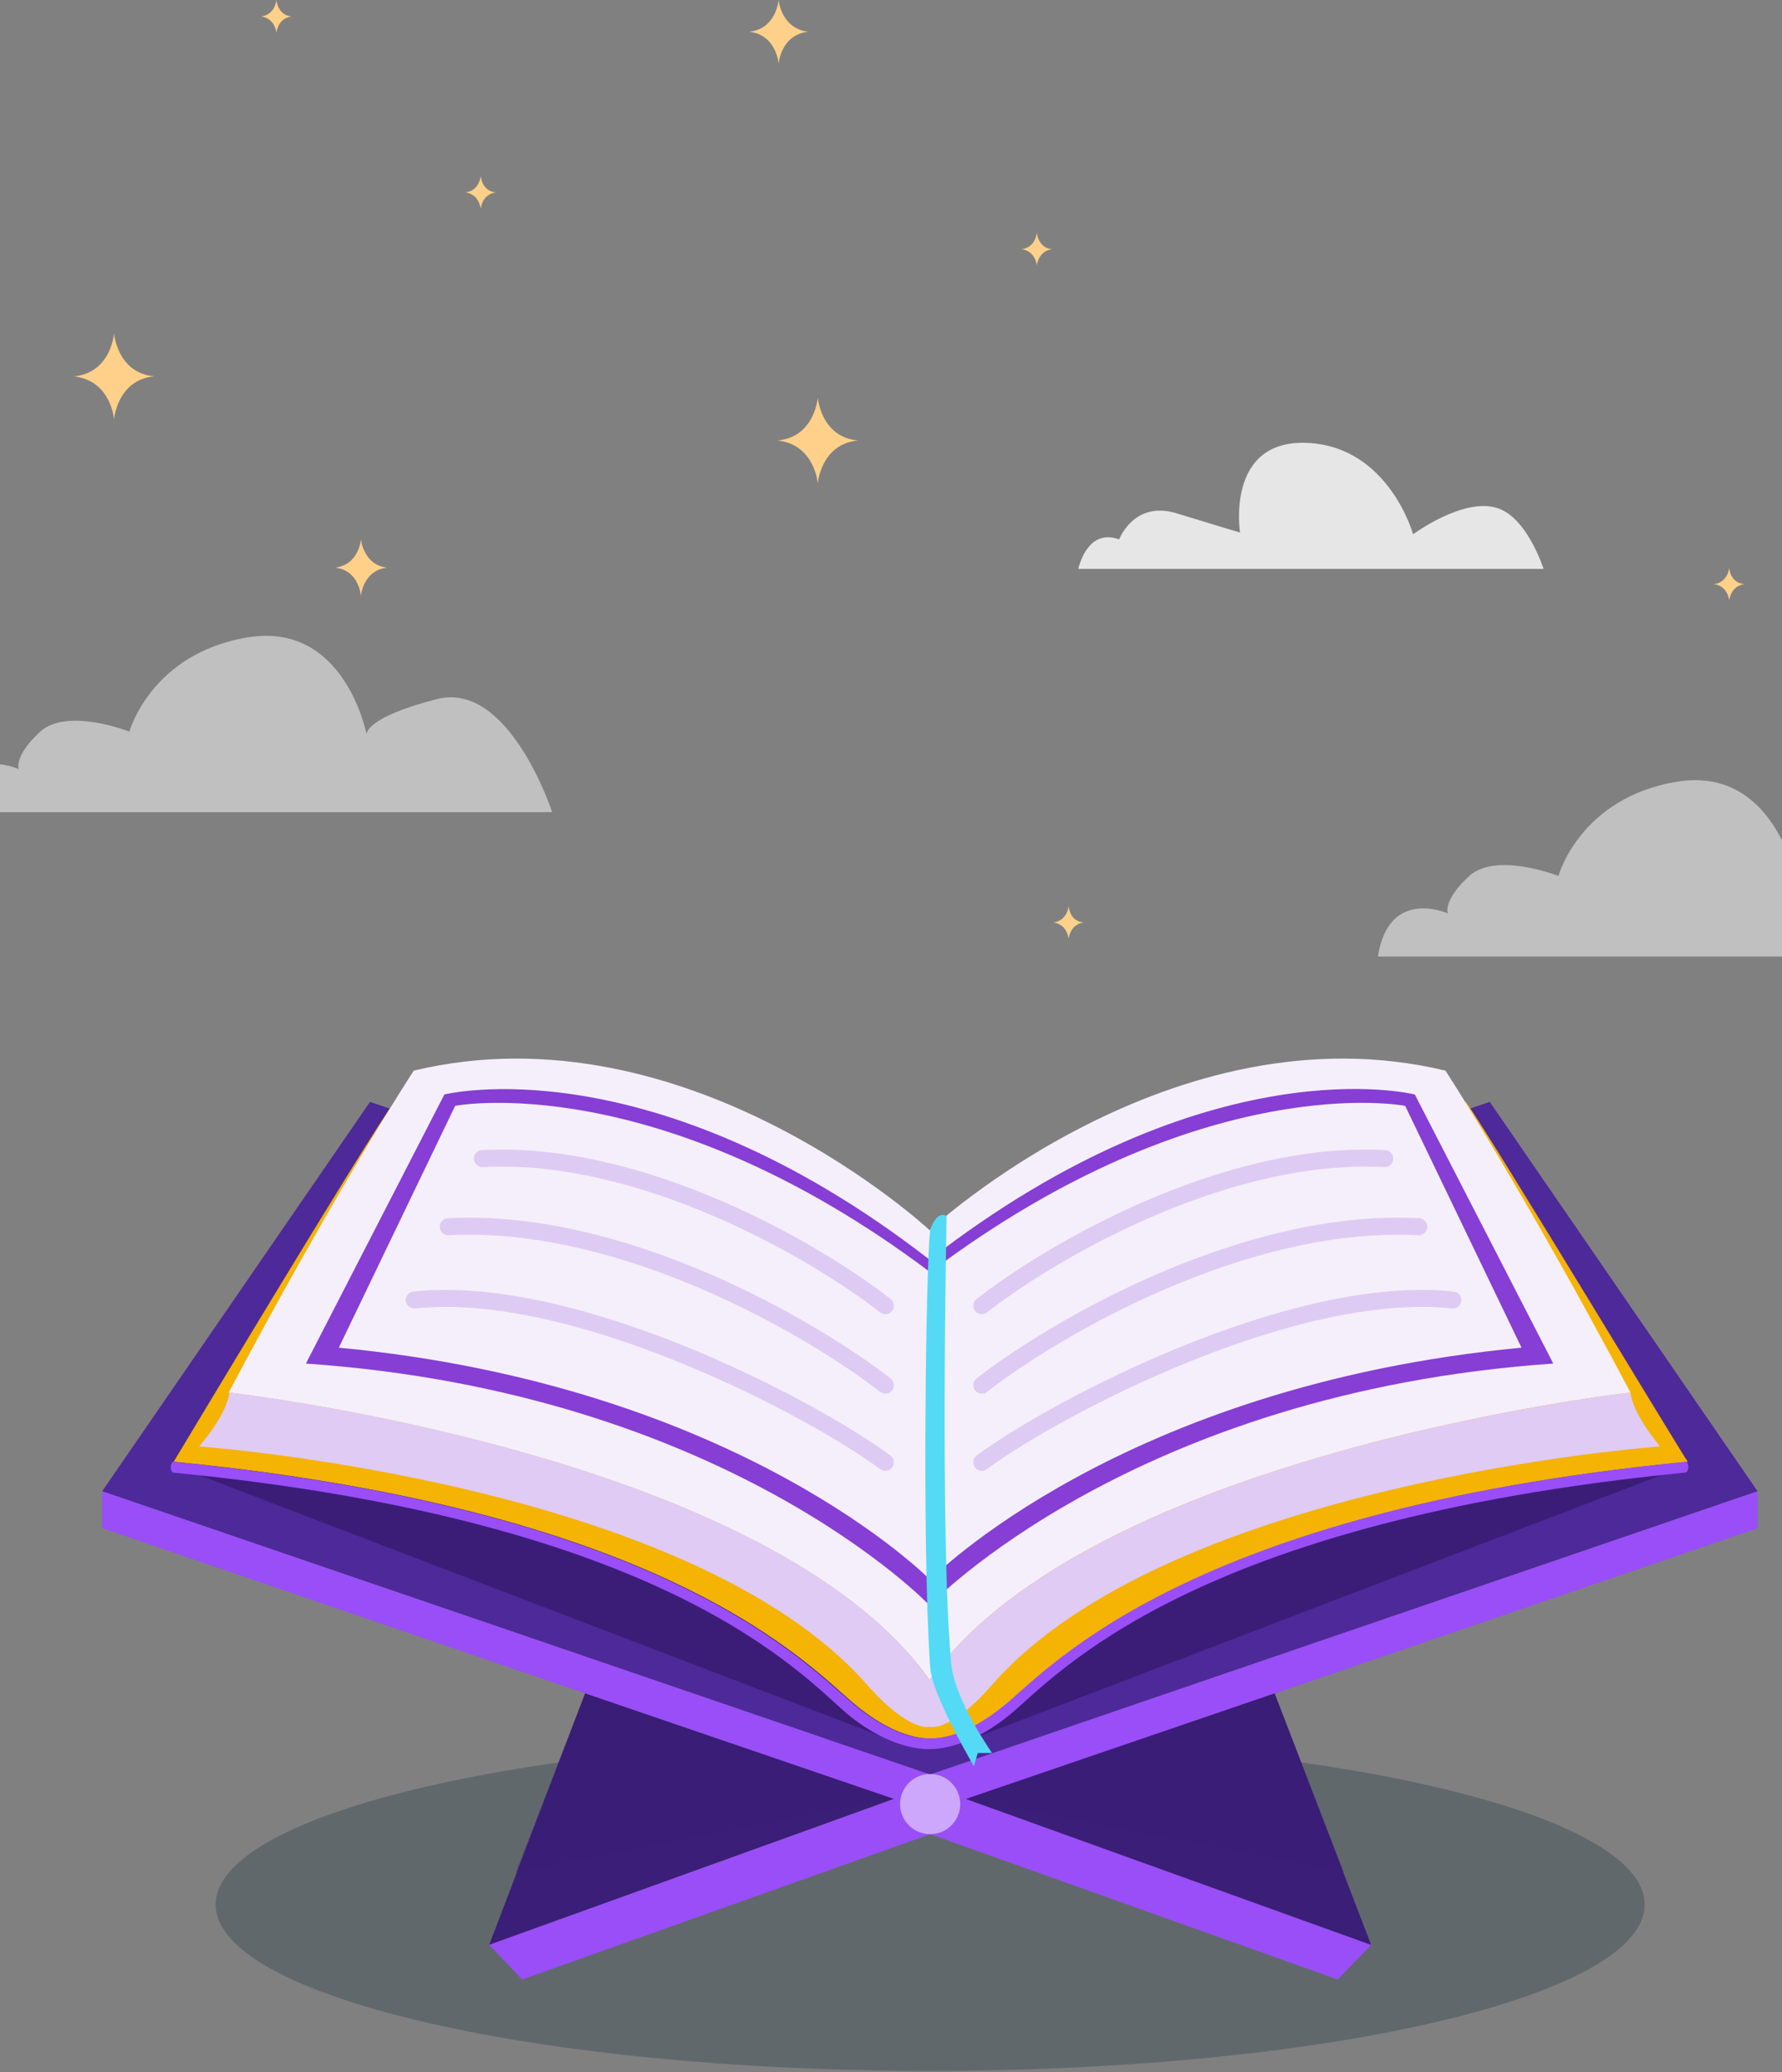 <svg width="314" height="365" viewBox="0 0 314 365" fill="none" xmlns="http://www.w3.org/2000/svg">
<rect x="0" y="0" width="314" height="365" fill="#808080" stroke="none"/>
<g style="mix-blend-mode:soft-light" opacity="0.5">
<path d="M-9 143.07H97.3C97.3 143.07 89.7 119.77 76.9 123.17C64.1 126.47 64.6 129.37 64.6 129.37C64.6 129.37 60.8 109.47 43.7 112.27C26.6 115.07 22.8 128.87 22.8 128.87C22.8 128.87 11.9 124.57 7.1 128.87C2.4 133.17 3.3 135.47 3.3 135.47C3.3 135.47 -7.1 130.77 -9 143.07Z" fill="white"/>
</g>
<g style="mix-blend-mode:soft-light" opacity="0.8">
<path d="M272 100.216C270.8 96.816 268.1 90.916 263.9 89.516C257.9 87.516 249 94.116 249 94.116C249 94.116 244.7 78.616 230.3 78.016C215.9 77.416 218.5 93.816 218.5 93.816C218.5 93.816 214.8 92.716 207.3 90.416C199.8 88.116 197.2 95.016 197.2 95.016C192.5 93.316 190.6 97.816 190 100.216H272Z" fill="white"/>
</g>
<path d="M48.7 0C48.7 0 48.5 2.6 46 2.9C48.5 3.2 48.7 5.8 48.7 5.8C48.7 5.8 48.9 3.2 51.4 2.9C48.9 2.7 48.7 0 48.7 0Z" fill="#FFD08A"/>
<path d="M182.7 41C182.7 41 182.5 43.6 180 43.9C182.5 44.2 182.7 46.8 182.7 46.8C182.7 46.8 182.9 44.2 185.4 43.9C182.9 43.7 182.7 41 182.7 41Z" fill="#FFD08A"/>
<path d="M84.7 31C84.7 31 84.5 33.6 82 33.9C84.5 34.2 84.7 36.8 84.7 36.8C84.7 36.8 84.9 34.2 87.4 33.9C84.9 33.7 84.7 31 84.7 31Z" fill="#FFD08A"/>
<path d="M304.7 100C304.7 100 304.5 102.6 302 102.9C304.5 103.2 304.7 105.8 304.7 105.8C304.7 105.8 304.9 103.2 307.4 102.9C304.8 102.7 304.7 100 304.7 100Z" fill="#FFD08A"/>
<path d="M188.3 159.6C188.3 159.6 188.1 162.2 185.6 162.5C188.1 162.8 188.3 165.4 188.3 165.4C188.3 165.4 188.5 162.8 191 162.5C188.4 162.3 188.3 159.6 188.3 159.6Z" fill="#FFD08A"/>
<path d="M144.1 70C144.1 70 143.6 77 137 77.6C143.6 78.3 144.1 85.2 144.1 85.2C144.1 85.2 144.6 78.2 151.2 77.6C144.6 77 144.1 70 144.1 70Z" fill="#FFD08A"/>
<path d="M20.1 58.7C20.1 58.7 19.6 65.7 13 66.3C19.6 67 20.1 73.9 20.1 73.9C20.1 73.9 20.6 66.9 27.2 66.3C20.6 65.7 20.1 58.7 20.1 58.7Z" fill="#FFD08A"/>
<path d="M137.2 0C137.2 0 136.8 5.1 132 5.6C136.8 6.1 137.2 11.2 137.2 11.2C137.2 11.2 137.6 6.1 142.4 5.6C137.6 5 137.2 0 137.2 0Z" fill="#FFD08A"/>
<path d="M63.6 95C63.6 95 63.3 99.5 59 100C63.3 100.4 63.6 105 63.6 105C63.6 105 63.9 100.5 68.2 100C64 99.5 63.6 95 63.6 95Z" fill="#FFD08A"/>
<path d="M104.5 194.9C104.5 194.9 104.2 199.4 99.9 199.9C104.2 200.3 104.5 204.9 104.5 204.9C104.5 204.9 104.8 200.4 109.1 199.9C104.8 199.4 104.5 194.9 104.5 194.9Z" fill="#FFD08A"/>
<g style="mix-blend-mode:soft-light" opacity="0.5">
<path d="M242.8 168.5H349.1C349.1 168.5 341.5 145.2 328.7 148.6C315.9 151.9 316.4 154.8 316.4 154.8C316.4 154.8 312.6 134.9 295.5 137.7C278.4 140.5 274.6 154.3 274.6 154.3C274.6 154.3 263.7 150 258.9 154.3C254.2 158.6 255.1 160.9 255.1 160.9C255.1 160.9 244.7 156.2 242.8 168.5Z" fill="white"/>
</g>
<path opacity="0.25" d="M163.9 364.8C233.433 364.8 289.8 351.682 289.8 335.5C289.8 319.318 233.433 306.2 163.9 306.2C94.367 306.2 38 319.318 38 335.5C38 351.682 94.367 364.8 163.9 364.8Z" fill="#042030"/>
<path d="M262.5 194.1L163.9 227.8L65.2 194.1L18 262.7L163.9 312.6L309.7 262.7L262.5 194.1Z" fill="#4E2999"/>
<path opacity="0.45" d="M35.2 259.9L156.2 306.2L114.6 265C114.6 265 46.3 248.5 35.2 259.9Z" fill="#240F4F"/>
<path opacity="0.45" d="M292.6 259.9L171.6 306.2L213.2 265C213.1 265 281.4 248.5 292.6 259.9Z" fill="#240F4F"/>
<path d="M163.9 312.6L18 262.7V269.2L163.9 319.1L309.7 269.2V262.7L163.9 312.6Z" fill="#994EF8"/>
<path d="M86.2 342.6L103.1 298.3L157.5 316.9L86.2 342.6Z" fill="#3B1E77"/>
<path opacity="0.45" d="M90.9 329.8L157.5 316.9L103.1 298.3L90.9 329.8Z" fill="#3B1E77"/>
<path d="M163.9 314.6L86.2 342.6L92 348.7L163.9 323.1L235.7 348.7L241.6 342.6L163.9 314.6Z" fill="#994EF8"/>
<path d="M241.6 342.6L224.6 298.3L170.2 316.9L241.6 342.6Z" fill="#3B1E77"/>
<path opacity="0.45" d="M236.8 329.8L170.2 316.9L224.6 298.3L236.8 329.8Z" fill="#3B1E77"/>
<path d="M163.9 323.1C166.827 323.1 169.2 320.727 169.2 317.8C169.2 314.873 166.827 312.5 163.9 312.5C160.973 312.5 158.6 314.873 158.6 317.8C158.6 320.727 160.973 323.1 163.9 323.1Z" fill="white" fill-opacity="0.5"/>
<path d="M258.3 194.1L163.9 241.1L69.5 194.1C65.2 199.8 30.6 257.5 30.6 257.5C31 257.5 31.3 257.6 31.7 257.6C118.5 266.3 142.6 293.6 150.6 300.2C158.6 306.9 164 306.2 164 306.2C164 306.2 169.4 306.9 177.4 300.2C185.4 293.6 209.5 266.3 296.3 257.6C296.7 257.6 297 257.5 297.4 257.5C297.2 257.5 262.5 199.9 258.3 194.1Z" fill="#F5B304"/>
<path d="M297.2 257.5C296.8 257.5 296.5 257.6 296.1 257.6C209.3 266.3 185.2 293.6 177.2 300.2C169.2 306.9 163.8 306.2 163.8 306.2C163.8 306.2 158.4 306.9 150.4 300.2C142.4 293.6 118.3 266.3 31.5 257.6C31.1 257.6 30.8 257.5 30.4 257.5C29.7 258.6 30.4 259.4 30.4 259.4C118.1 267.9 141.4 295.3 149.4 302C157.4 308.6 163.7 308.1 163.7 308.1C163.7 308.1 170 308.6 178 302C186 295.4 209.3 268 297 259.4C297.2 259.4 297.9 258.6 297.2 257.5Z" fill="#994EF8"/>
<path d="M254.7 188.6C206.4 177 163.8 216.7 163.8 216.7C163.8 216.7 121.2 177 72.9 188.6C72.9 188.6 59.2 209.6 40.3 245.3C40.3 245.3 135.4 256 163.8 295.9C192.2 256 287.3 245.3 287.3 245.3C268.4 209.6 254.7 188.6 254.7 188.6Z" fill="#F5EFFB"/>
<path d="M287.3 245.3C287.3 245.3 192.2 256 163.8 295.9C135.5 256 40.4 245.3 40.4 245.3C40.4 245.3 40.4 248.5 35.1 254.8C35.1 254.8 121.4 261 152.8 296.8C160.2 305.2 163.8 304.2 163.8 304.2C163.8 304.2 167.5 305.2 174.8 296.8C206.1 261 292.5 254.8 292.5 254.8C287.3 248.4 287.3 245.3 287.3 245.3Z" fill="#DFCBF4"/>
<path d="M249.3 192.8C249.3 192.8 213.2 183.6 163.8 221.9C114.5 183.7 78.3 192.8 78.3 192.8L53.9 240.2C128.1 245.3 163.8 282.8 163.8 282.8C163.8 282.8 199.5 245.3 273.7 240.2L249.3 192.8ZM163.9 278.3C163.9 278.3 130.5 244.1 59.7 237.4L80.2 194.8C80.2 194.8 115.7 187.9 163.9 224.1C212.1 187.9 247.6 194.8 247.6 194.8L268.1 237.4C197.3 244.1 163.9 278.3 163.9 278.3Z" fill="#863ED5"/>
<path opacity="0.2" d="M173 257.594C186.333 247.76 228 226 256 229" stroke="#863ED5" stroke-width="3" stroke-linecap="round"/>
<path opacity="0.2" d="M173 230C184.833 220.735 215.6 202.581 244 204.088" stroke="#863ED5" stroke-width="3" stroke-linecap="round"/>
<path opacity="0.2" d="M173 244C185.833 234.022 219.2 214.472 250 216.095" stroke="#863ED5" stroke-width="3" stroke-linecap="round"/>
<path opacity="0.2" d="M156 257.594C142.667 247.76 101 226 73 229" stroke="#863ED5" stroke-width="3" stroke-linecap="round"/>
<path opacity="0.2" d="M156 230C144.167 220.735 113.4 202.581 85 204.088" stroke="#863ED5" stroke-width="3" stroke-linecap="round"/>
<path opacity="0.2" d="M156 244C143.167 234.022 109.8 214.472 79 216.095" stroke="#863ED5" stroke-width="3" stroke-linecap="round"/>
<path d="M163.9 216.7C163.9 216.7 164.9 213.2 166.8 214.2C166.8 214.2 165.6 270.9 167.6 293C168.1 298.5 172.9 306 174.8 308.8H172.3L171.6 311.1C171.6 311.1 164.2 298.6 163.9 293.7C162.4 271.7 163.2 222 163.9 216.7Z" fill="#54DAF5"/>
</svg>
